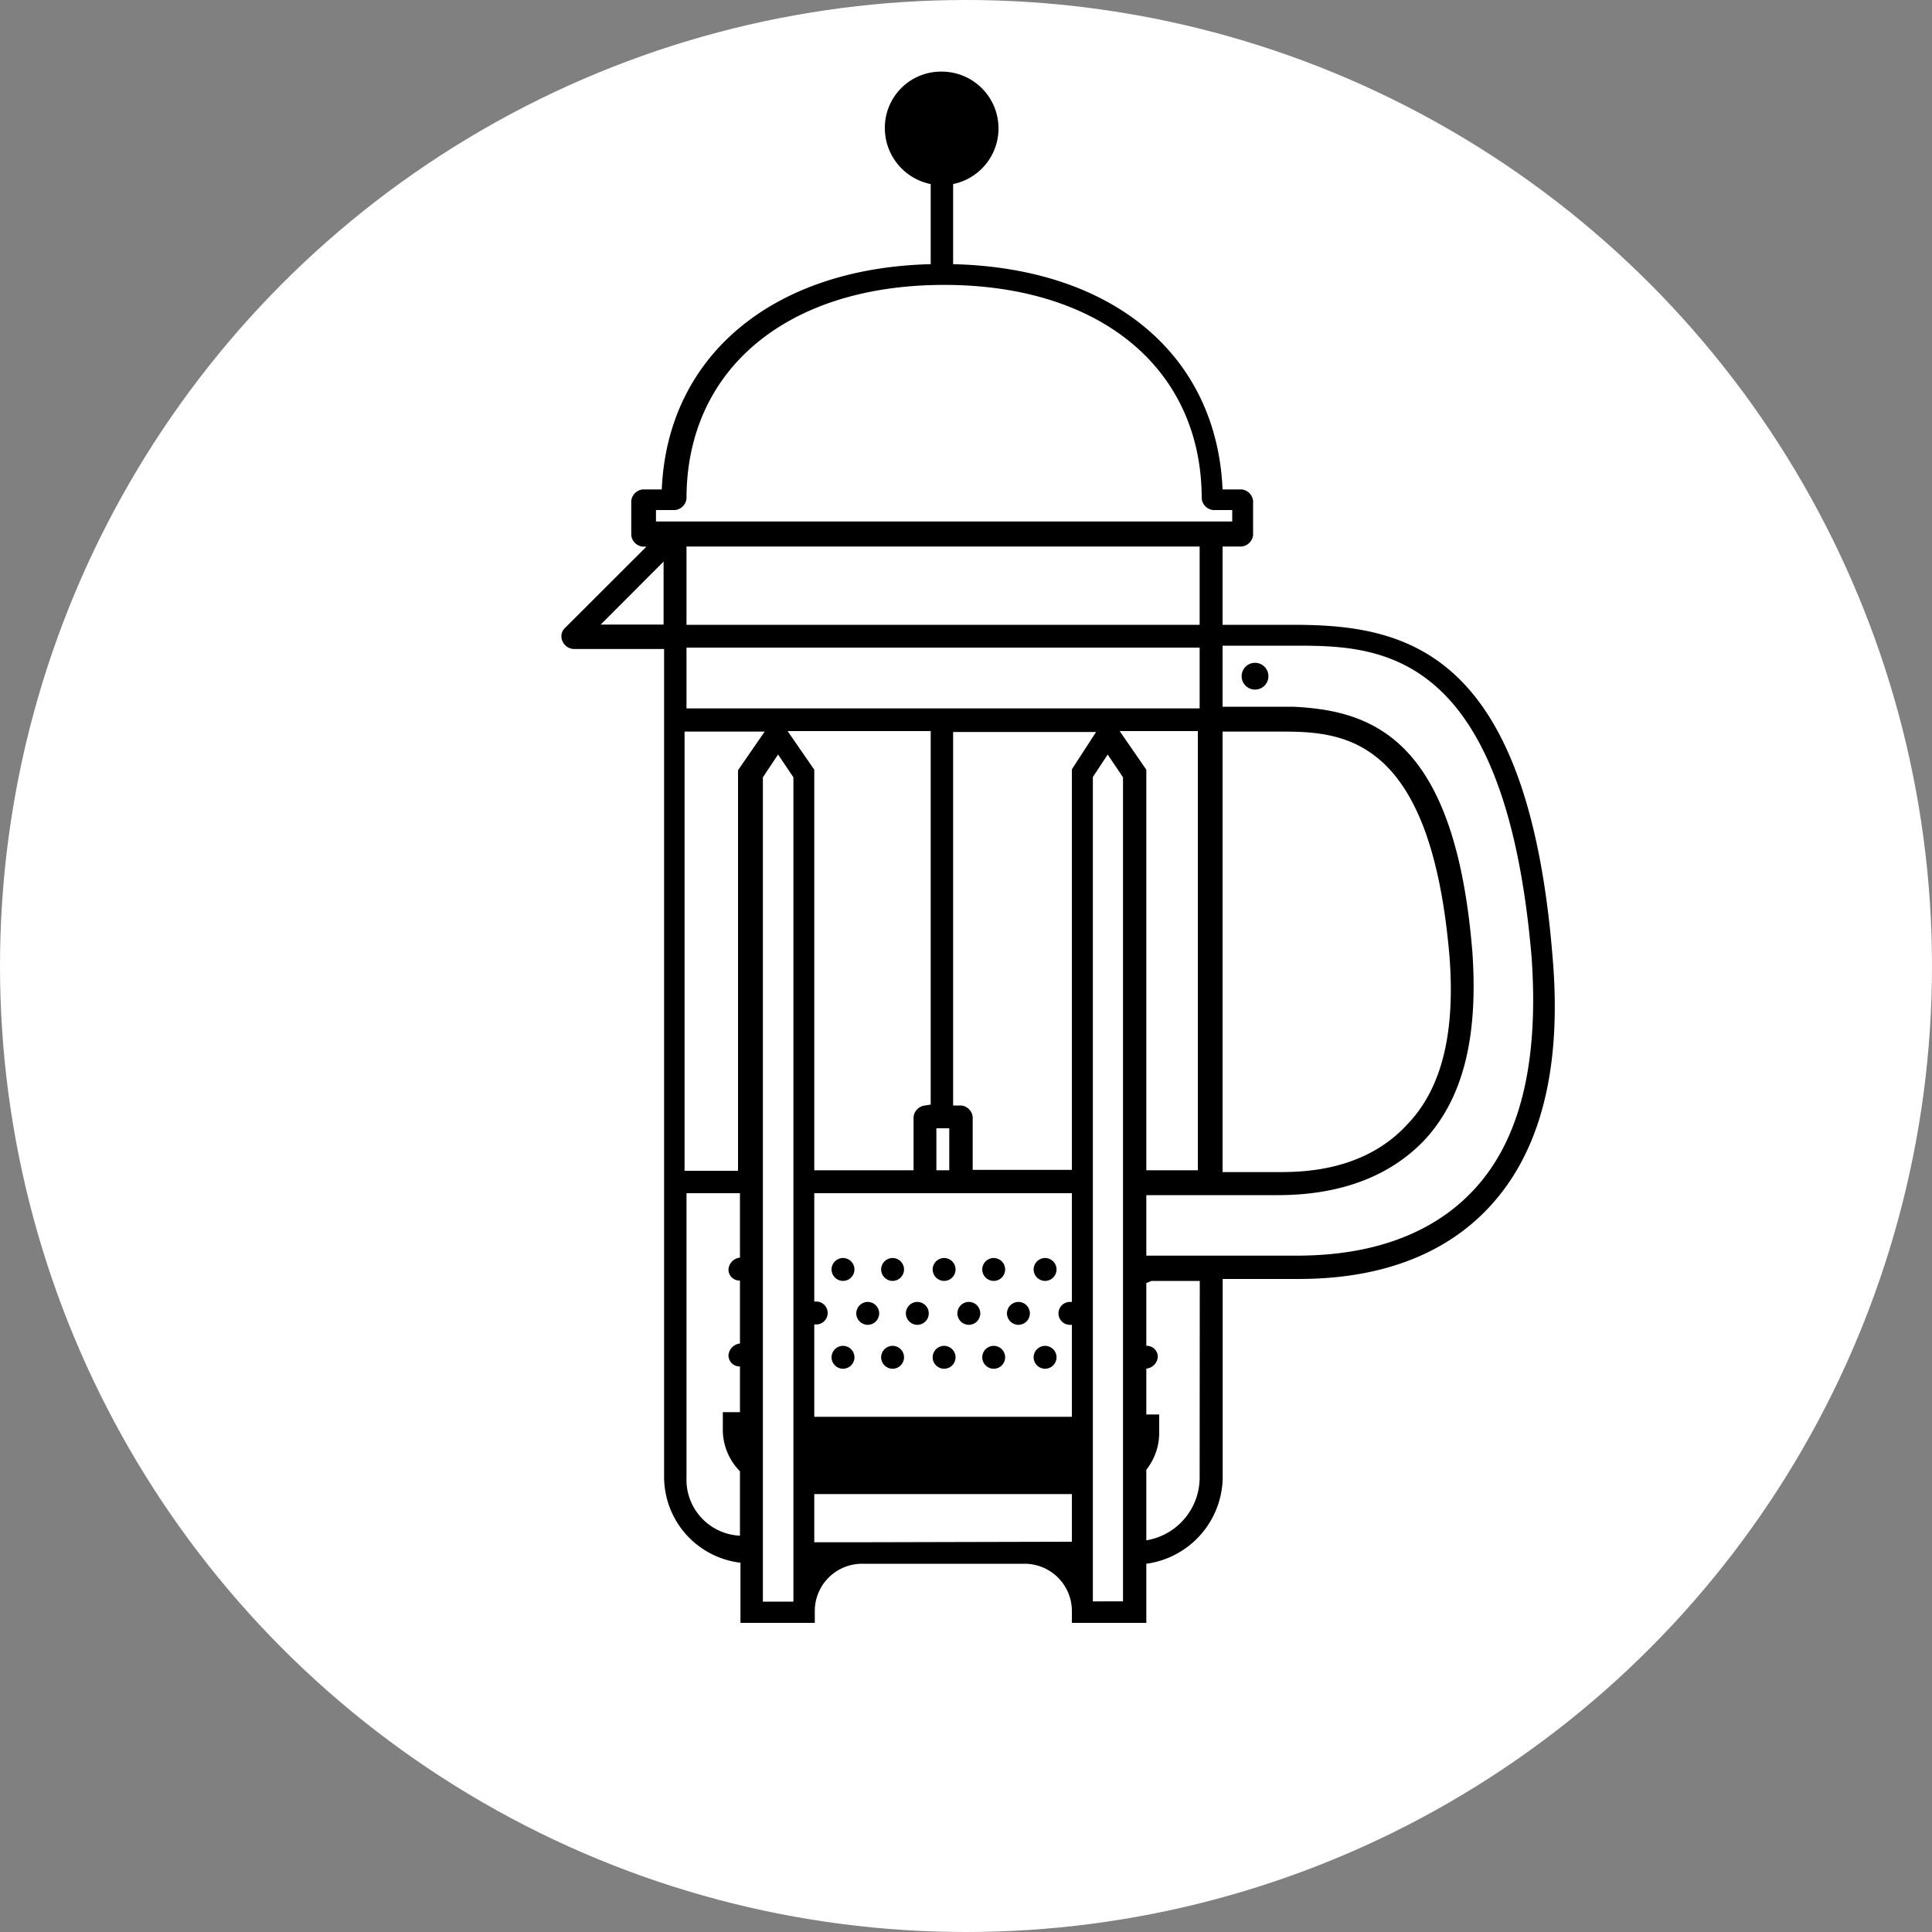 <svg xmlns="http://www.w3.org/2000/svg" viewBox="0 0 150 150"><rect x="0" y="0" width="150" height="150" fill="#808080" stroke="none"/><defs><style>.cls-1{fill:#fff;}</style></defs><g id="Layer_2" data-name="Layer 2"><g id="Layer_1-2" data-name="Layer 1"><circle class="cls-1" cx="75" cy="75" r="75"/><circle cx="77.15" cy="98.56" r="0.89"/><circle cx="73.3" cy="98.56" r="0.89"/><circle cx="69.3" cy="98.56" r="0.89"/><circle cx="65.45" cy="98.56" r="0.89"/><circle cx="81.14" cy="98.56" r="0.89"/><circle cx="75.22" cy="101.97" r="0.89"/><circle cx="71.22" cy="101.97" r="0.89"/><circle cx="67.37" cy="101.97" r="0.89"/><circle cx="79.07" cy="101.97" r="0.89"/><circle cx="77.15" cy="105.38" r="0.89"/><circle cx="73.3" cy="105.38" r="0.89"/><circle cx="69.3" cy="105.38" r="0.89"/><circle cx="65.45" cy="105.38" r="0.89"/><circle cx="81.14" cy="105.38" r="0.89"/><path d="M120.54,74.28c-1.93-23.85-11.4-25.77-20.14-25.77H94.92V42.43H96.4a1,1,0,0,0,.89-.89V38.88A1,1,0,0,0,96.4,38H94.92C94.47,27.62,86.48,20.81,74,20.51V14.29a4.41,4.41,0,0,0-.89-8.73A4.36,4.36,0,0,0,68.7,10a4.43,4.43,0,0,0,3.56,4.29v6.22C60,20.81,51.82,27.62,51.38,38H49.9a1,1,0,0,0-.89.89v2.66a1,1,0,0,0,.89.89h.29L43.82,48.8a.89.89,0,0,0-.14,1,1,1,0,0,0,.88.59h7v64.28a6.72,6.72,0,0,0,5.93,6.66V126h5.77v-.89a3.67,3.67,0,0,1,3.71-3.7H79.52a3.67,3.67,0,0,1,3.7,3.7V126H89v-4.59a6.85,6.85,0,0,0,5.93-6.66V99.3h5.48c2.52,0,10.07,0,15.25-5.62C119.65,89.38,121.28,82.86,120.54,74.28ZM93.14,48.51H53.3V42.43H93.14Zm19.4,25.77c.45,5.92-.59,10.21-3.26,13C105.88,91,101,91,99.21,91H94.92V56.8h4.29C104,56.8,111.06,56.8,112.54,74.28ZM93.14,90.86H89V59.76l-2.07-3H93V90.86ZM72.7,87.6h1v3.26h-1Zm-.89-1.77a1,1,0,0,0-.88.89v4.14H63.22V59.76l-2.07-3H72.26v29Zm-8.59,17h.15a.89.89,0,1,0,0-1.78h-.15V92.64h20v8.44h-.15a.89.89,0,0,0,0,1.78h.15V110h-20Zm20-43.1v31.1h-7.7V86.72a1,1,0,0,0-.89-.89H74v-29h11.1ZM53.3,55V50.28H93.14V55Zm-2.37-15.4h1.48a1,1,0,0,0,.89-.89c0-10.07,7.85-16.59,20-16.59s20,6.52,20,16.59a1,1,0,0,0,.89.89h1.48v.89H50.93Zm-4.29,8.89,4.88-4.89v4.89ZM59.37,56.8l-2.07,3v31.1H53.15V56.8ZM53.3,114.71V92.64h4.15v5a1,1,0,0,0-.89.89.85.85,0,0,0,.89.89v4.89a1,1,0,0,0-.89.89.86.86,0,0,0,.89.89v3.55H56.12v1.48a4.61,4.61,0,0,0,1.33,3.11v5A4.35,4.35,0,0,1,53.3,114.71Zm5.93-54.36,1.18-1.77,1.19,1.77v64H59.23Zm7.7,59.39H63.22V116h20v3.7Zm20.29,4.59H84.85v-64L86,58.58l1.19,1.77v64Zm5.92-9.62A4.94,4.94,0,0,1,89,119.59v-5.48a4.61,4.61,0,0,0,1-2.81v-1.48H89v-3.56a1,1,0,0,0,.89-.88.85.85,0,0,0-.89-.89V99.6c.15,0,.3-.15.45-.15h3.7Zm21.18-22.22c-4.74,5-11.7,5-14.07,5H89V92.79H99.21c4.89,0,8.74-1.48,11.41-4.3,3-3.26,4.14-8,3.7-14.51-1.33-16.59-7.7-18.81-13.92-19.11H94.92V50.13h5.48c6.51,0,16.44,0,18.51,24.15C119.5,82.57,118,88.64,114.32,92.49Z"/><circle cx="97.44" cy="52.5" r="1.04"/></g></g></svg>